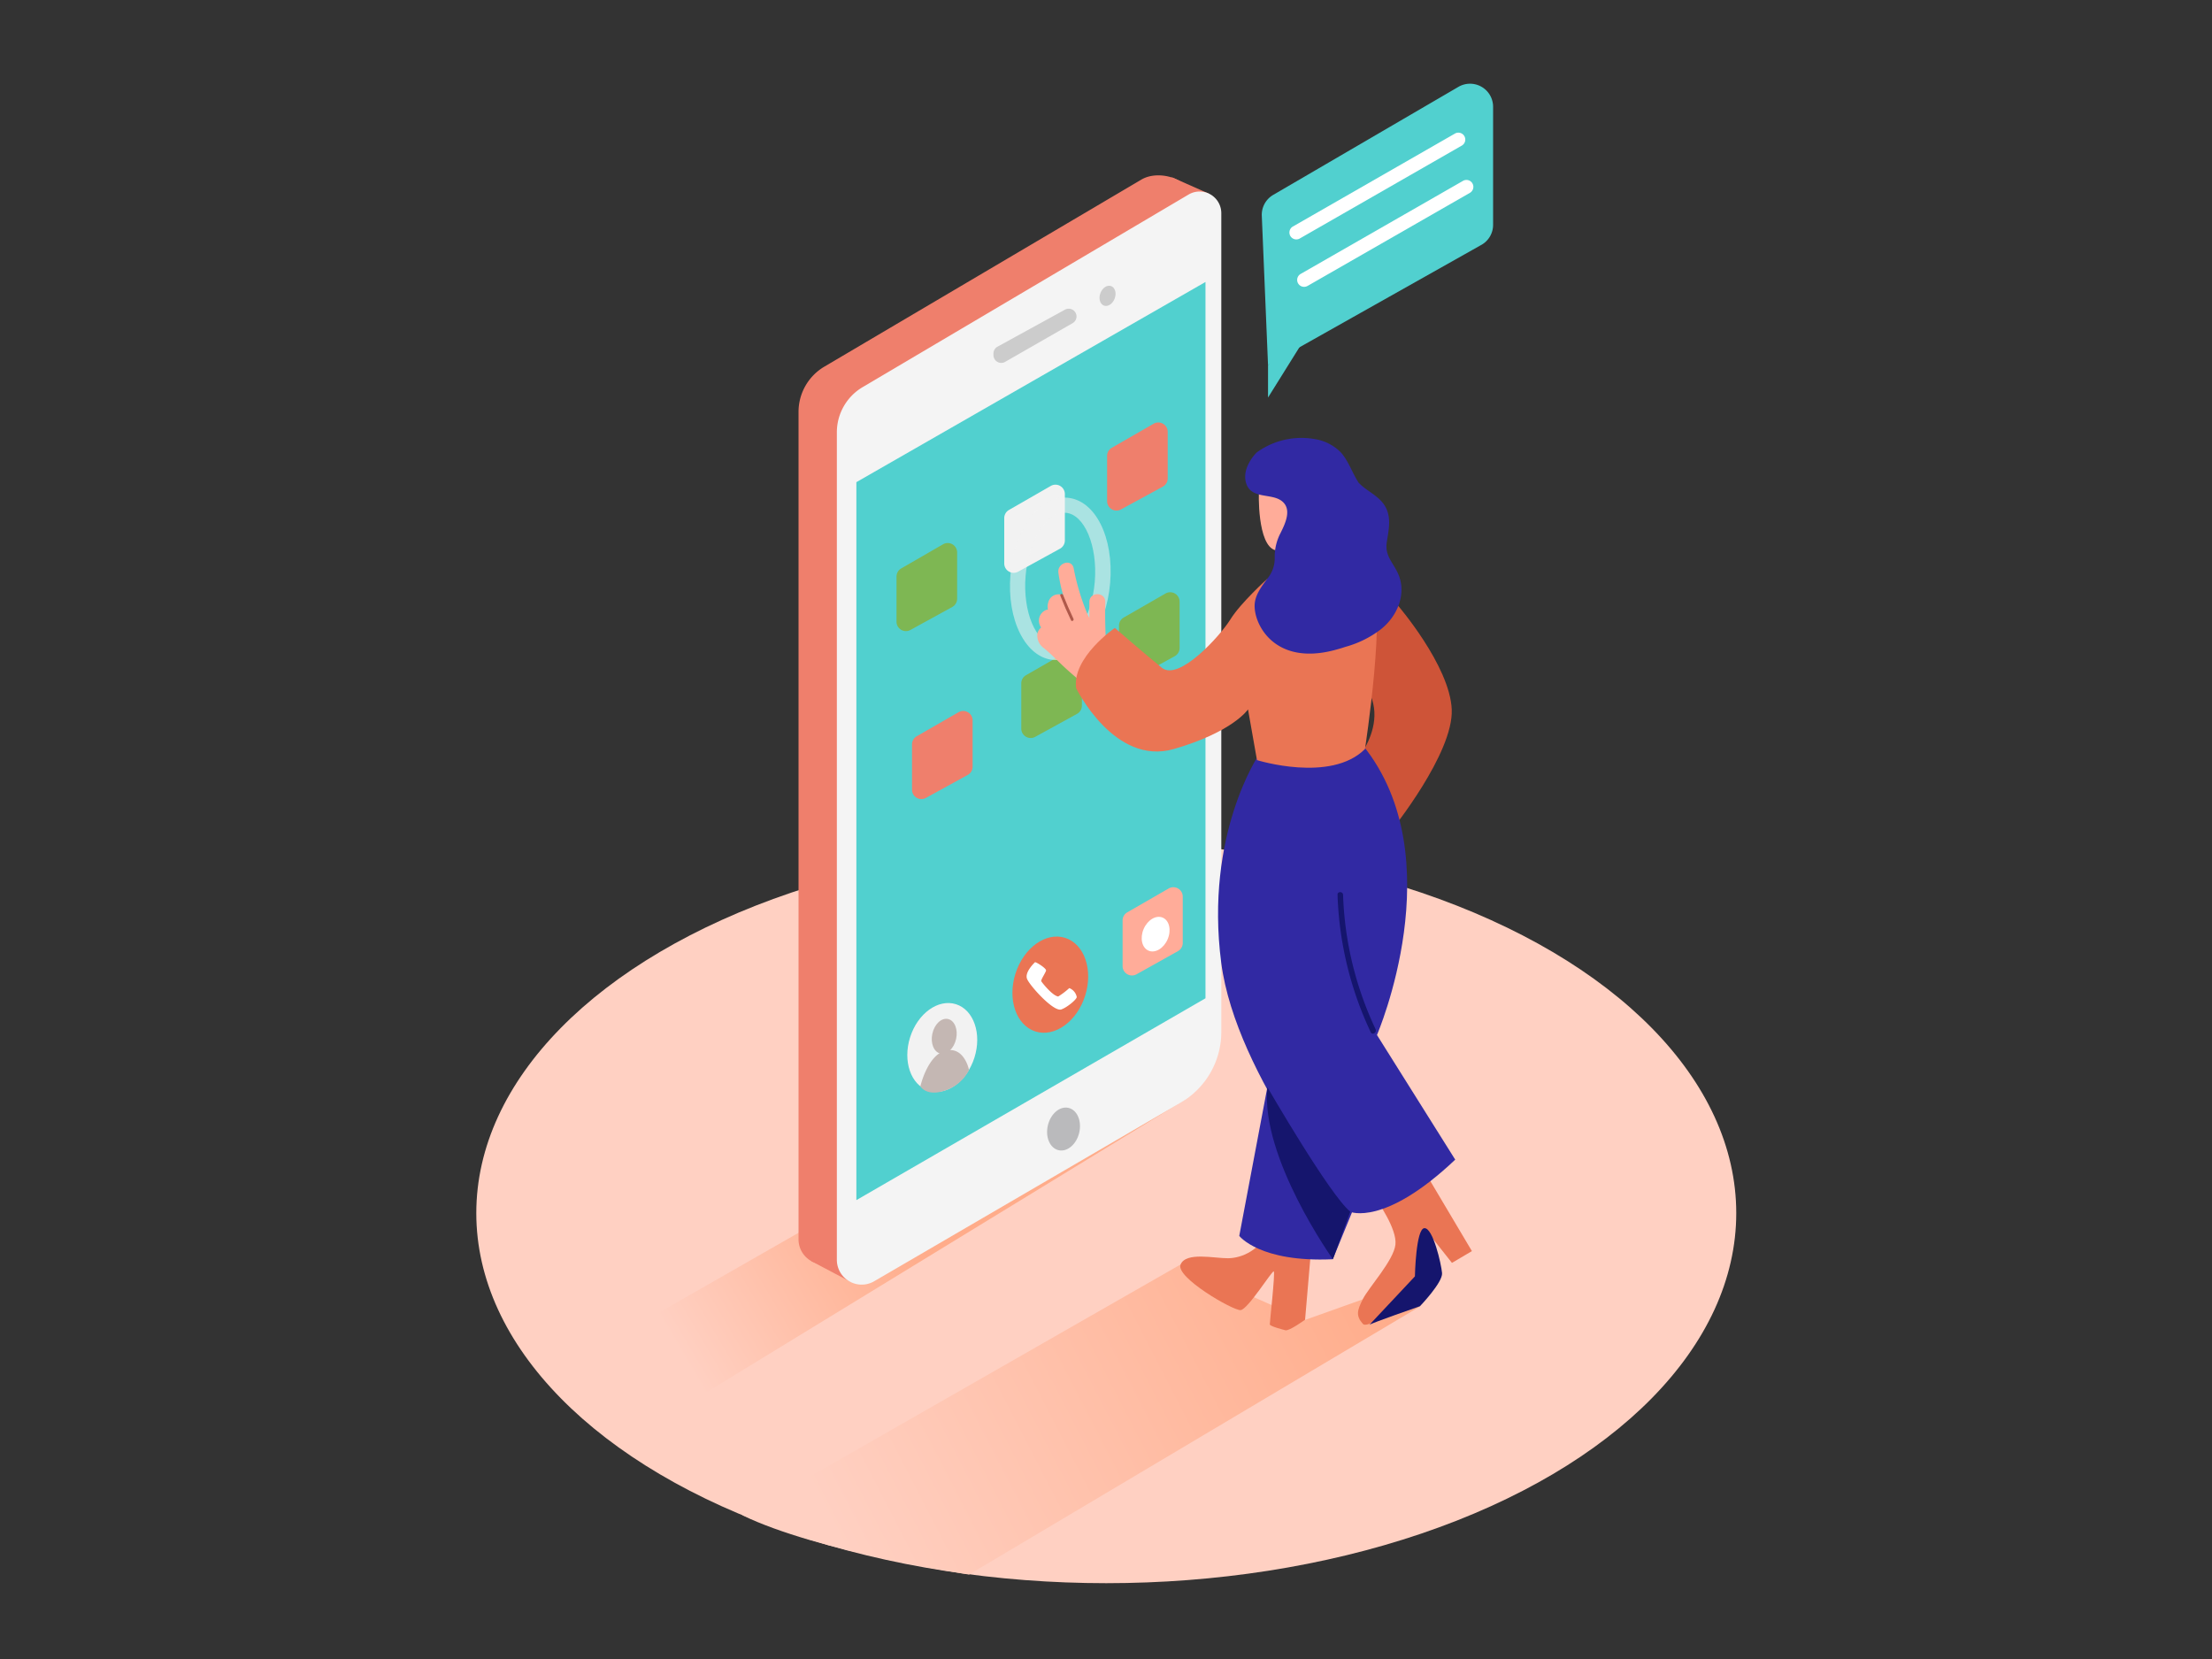 <svg id="Layer_1" data-name="Layer 1" xmlns="http://www.w3.org/2000/svg" xmlns:xlink="http://www.w3.org/1999/xlink" viewBox="0 0 400 300"><rect x="0" y="0" width="400" height="300" fill="#333333" stroke="none"/><defs><linearGradient id="linear-gradient" x1="164.25" y1="220.51" x2="122.61" y2="245" gradientUnits="userSpaceOnUse"><stop offset="0" stop-color="#ffac8a"/><stop offset="0.99" stop-color="#ffd0c2"/></linearGradient><linearGradient id="linear-gradient-2" x1="249.92" y1="227.97" x2="150.66" y2="279.25" xlink:href="#linear-gradient"/></defs><title>-</title><ellipse cx="200.05" cy="219.37" rx="113.92" ry="66.92" fill="#ffd0c2"/><path d="M101.63,247.38l66-37.73,25.85-8.33,10.45-3.72,10.32,1.29-94.53,57.79S115.12,254,101.63,247.38Z" fill="url(#linear-gradient)"/><path d="M134.23,274l79.22-45.32,22.55,10,10.45-3.72,10.32,1.29-81.54,48.48S147.73,280.59,134.23,274Z" fill="url(#linear-gradient-2)"/><polyline points="211.92 32.06 218.59 35.01 212.18 37.83 210.64 34.51" fill="#ef7f6c"/><path d="M151.15,228l55.41-32.29A14.77,14.77,0,0,0,213.89,183l1.79-146.67c0-3.85-6-5.81-9.29-3.85L149.07,66.3a9.5,9.5,0,0,0-4.67,8.18V224.13A4.49,4.49,0,0,0,151.15,228Z" fill="#ef7f6c"/><polyline points="146.71 228.05 153.96 231.88 153.12 226.83 148.09 225.92" fill="#ef7f6c"/><path d="M158.1,231.68l55.41-32.29a14.77,14.77,0,0,0,7.34-12.76V38.56a3.92,3.92,0,0,0-5.92-3.38L156,70a9.5,9.5,0,0,0-4.67,8.18V227.8A4.49,4.49,0,0,0,158.1,231.68Z" fill="#f4f4f4"/><polygon points="154.86 87.19 217.99 50.99 217.99 180.52 154.86 217.02 154.86 87.19" fill="#51d0cf"/><ellipse cx="192.31" cy="204.16" rx="3.93" ry="2.91" transform="translate(-50.92 343.8) rotate(-76.57)" fill="#bababc"/><path d="M194.67,57.22h0a1.41,1.41,0,0,1-.71,1.22l-12.2,7a1.41,1.41,0,0,1-2.11-1.22v-.3a1.41,1.41,0,0,1,.73-1.23L192.58,56A1.41,1.41,0,0,1,194.67,57.22Z" fill="#ccc"/><ellipse cx="200.27" cy="53.49" rx="1.88" ry="1.38" transform="translate(80.6 222.75) rotate(-69.69)" fill="#ccc"/><path d="M200.2,82.44v8.19a1.7,1.7,0,0,0,2.51,1.49L210.28,88a1.7,1.7,0,0,0,.88-1.49V78.09a1.7,1.7,0,0,0-2.54-1.47L201,81A1.7,1.7,0,0,0,200.2,82.44Z" fill="#ef7f6c"/><path d="M162.12,104.24v8.19a1.7,1.7,0,0,0,2.51,1.49l7.57-4.16a1.7,1.7,0,0,0,.88-1.49V99.89a1.7,1.7,0,0,0-2.54-1.47L163,102.77A1.7,1.7,0,0,0,162.12,104.24Z" fill="#7eb753"/><path d="M181.6,93.7v8.19a1.7,1.7,0,0,0,2.51,1.49l7.57-4.16a1.7,1.7,0,0,0,.88-1.49V89.35A1.7,1.7,0,0,0,190,87.88l-7.57,4.35A1.7,1.7,0,0,0,181.6,93.7Z" fill="#f2f2f2"/><ellipse cx="170.4" cy="189.41" rx="8.2" ry="6.1" transform="translate(-61.73 294.44) rotate(-72.37)" fill="#f2f2f2"/><ellipse cx="170.75" cy="187.39" rx="3.2" ry="2.2" transform="translate(-48.65 314.42) rotate(-77.73)" fill="#c4b7b3"/><path d="M166.43,196.44s1.32-5.78,4.65-6.48,4.15,3.52,4.15,3.52a7.35,7.35,0,0,1-4.4,3.74C167.5,198.34,166.43,196.44,166.43,196.44Z" fill="#c4b7b3"/><ellipse cx="189.92" cy="178.06" rx="8.88" ry="6.61" transform="translate(-37.29 305.13) rotate(-72.37)" fill="#ea7554"/><path d="M187.16,174c.21-.06,2.07,1.11,2,1.5s-1,1.71-.86,1.95,2,2.6,3.06,2.75a13.68,13.68,0,0,0,2-1.52,2.16,2.16,0,0,1,1.35,1.61c0,.43-1.73,1.88-2.8,2.25-1.39.48-5.67-4.27-6.18-5.51S187.16,174,187.16,174Z" fill="#fff"/><path d="M202.35,113.14v8.19a1.7,1.7,0,0,0,2.51,1.49l7.57-4.16a1.7,1.7,0,0,0,.88-1.49v-8.38a1.7,1.7,0,0,0-2.54-1.47l-7.57,4.35A1.7,1.7,0,0,0,202.35,113.14Z" fill="#7eb753"/><path d="M164.92,134.61v8.19a1.7,1.7,0,0,0,2.51,1.49l7.57-4.16a1.7,1.7,0,0,0,.88-1.49v-8.38a1.7,1.7,0,0,0-2.54-1.47l-7.57,4.35A1.7,1.7,0,0,0,164.92,134.61Z" fill="#ef7f6c"/><path d="M184.68,123.57v8.19a1.7,1.7,0,0,0,2.51,1.49l7.57-4.16a1.7,1.7,0,0,0,.88-1.49v-8.38a1.7,1.7,0,0,0-2.54-1.47l-7.57,4.35A1.7,1.7,0,0,0,184.68,123.57Z" fill="#7eb753"/><path d="M203,166.51v8.19a1.7,1.7,0,0,0,2.51,1.49L213,172a1.7,1.7,0,0,0,.88-1.49v-8.38a1.7,1.7,0,0,0-2.54-1.47L203.81,165A1.7,1.7,0,0,0,203,166.51Z" fill="#ffac99"/><ellipse cx="208.97" cy="168.92" rx="3.25" ry="2.36" transform="translate(-28.76 294.16) rotate(-66.73)" fill="#fff"/><path d="M267.74,44.36A4.16,4.16,0,0,0,270,40.69V19.3a4.17,4.17,0,0,0-6.26-3.6l-33.5,19.54a4.17,4.17,0,0,0-2.07,3.7L229.3,66Z" fill="#51d0cf"/><polyline points="229.3 66 229.3 71.89 237.28 59.1" fill="#51d0cf"/><line x1="234.36" y1="42.07" x2="263.71" y2="25.24" fill="#ffac99"/><path d="M235,43.15l29.35-16.83a1.25,1.25,0,0,0-1.26-2.16L233.73,41A1.25,1.25,0,0,0,235,43.15Z" fill="#fff"/><line x1="235.83" y1="50.62" x2="265.18" y2="33.79" fill="#ffac99"/><path d="M236.46,51.7l29.35-16.83a1.25,1.25,0,0,0-1.26-2.16L235.19,49.54a1.25,1.25,0,0,0,1.26,2.16Z" fill="#fff"/><path d="M252.67,109.35s9.51,11,9.85,18.94-10.91,21.88-10.91,21.88l-7.27-11.47s9.46-9.78,0-17.31c0,0-3.24-12.7,8.33-12" fill="#ce5438"/><path d="M249.06,217.19s3.58,5,3.28,7.86-4.85,7.79-5.89,9.86-1.31,3,0,4.49,12.46-8.21,12.72-9.77-1.56-7.52-1.56-7.52l4.95,6.26,3.61-2.13-7.65-12.88" fill="#ea7554"/><path d="M247.64,239.57c.3-.3,9.13-3.36,9.13-3.36s4.15-4.32,4-6-1.64-8.19-3.19-8.12-1.72,8.72-1.72,8.72Z" fill="#15156d"/><path d="M237.13,225.42,236,238.64s-2.86,2.09-3.56,1.91-2.8-.73-2.82-1.06,1-9.34.72-9.58-4.67,6.88-6,7-11.85-5.95-10.85-8.26,6.07-1.1,8.57-1.12,6-1.45,7.82-5.74" fill="#ea7554"/><path d="M230.5,189.61l-6.4,33.88s3.69,4.83,16.91,4.22l9.83-24" fill="#3129a3"/><path d="M227.67,136.44s-9.86,14.39-6.83,37.69c2.69,20.65,23.31,45,23.31,45s6.17,2.72,19-9.43L249,187.16s13.81-32-2.49-52.31" fill="#3129a3"/><g opacity="0.55"><path d="M190.47,119.34c-5-.43-8.44-7.21-7.75-15.43S187.91,89.57,193,90s8.44,7.21,7.75,15.43S195.51,119.77,190.47,119.34Zm2.25-26.61c-3.39-.29-6.72,4.94-7.26,11.41s1.85,12.18,5.25,12.47,6.72-4.94,7.26-11.41S196.11,93,192.72,92.73Z" fill="#f2f2f2"/></g><path d="M199.87,108.83c0-1.85-2.84-1.85-2.88,0,0,1,0,1.94,0,2.91-.11-.21-.22-.42-.32-.63a41.54,41.54,0,0,1-2.51-8.32c-.36-1.85-3-1-2.77.76a28.89,28.89,0,0,0,.88,4.14l-.28-.12a1.89,1.89,0,0,0-2.42,1.33,2.67,2.67,0,0,0-.07,1.36l-.22,0a2.08,2.08,0,0,0-1,3.21,1.91,1.91,0,0,0-.69,1.13,2.78,2.78,0,0,0,1.23,2.64c1,.82,2.07,1.89,3,2.78,1.19,1.16,2.53,2.3,3.65,3.23s2.94-2.13,3-3.16a1.32,1.32,0,0,0,1.72-1.34Q199.76,113.81,199.87,108.83Z" fill="#ffac99"/><path d="M194.12,111.9q-1-2.12-1.88-4.32c-.12-.31-.63-.17-.5.14q.88,2.26,1.93,4.44C193.81,112.47,194.26,112.2,194.12,111.9Z" fill="#af594a"/><path d="M229.17,104.67S224.36,109,222.5,112s-9.32,11.24-12.39,8.76-8.51-7.21-8.51-7.21-7.77,5.34-7,10.9c0,0,6.9,14.1,17.65,11s13.43-7.17,13.43-7.17l1.62,9.17s13.34,4.18,19.53-2c0,0,4.06-26.33,1.07-30.26" fill="#ea7554"/><path d="M227.68,88.72c-.1.3-.33,9.86,2.92,10.77s8.77-1.36,10.2-4.39-.61-12.67-5.74-13.23S228.6,85.93,227.68,88.72Z" fill="#ffac99"/><path d="M252.84,103.79c-.92-2.1-2.43-3.23-2.07-5.72.28-1.91.76-3.79.09-5.69s-2.34-2.86-3.92-4a10,10,0,0,1-1.28-1.12l-.34-.57c-.94-1.6-1.62-3.53-2.88-4.91a8.49,8.49,0,0,0-4.63-2.37,13.78,13.78,0,0,0-10.56,2.41s-2.79,2.68-1.91,5.55,4.36,1.82,6.29,3.12c2.14,1.45.78,4.2-.12,6a9.16,9.16,0,0,0-1,4.36,5.72,5.72,0,0,1-1.39,3.85c-1,1.4-2.16,2.86-2.24,4.66-.16,3.54,3.59,11,14.32,8.23.69-.18,1.41-.39,2.13-.63a18.63,18.63,0,0,0,6.33-3.13C252.67,111.48,254.42,107.4,252.84,103.79Z" fill="#3129a3"/><path d="M229.18,196.59s11.29,19.54,15,22.52l-3.15,8.6S227.9,209.31,229.18,196.59Z" fill="#15156d"/><path d="M248.76,186.13a61.55,61.55,0,0,1-5.89-24.3c0-.67-1.07-.67-1,0a62.87,62.87,0,0,0,6,24.82C248.15,187.26,249,186.73,248.76,186.13Z" fill="#15156d"/></svg>